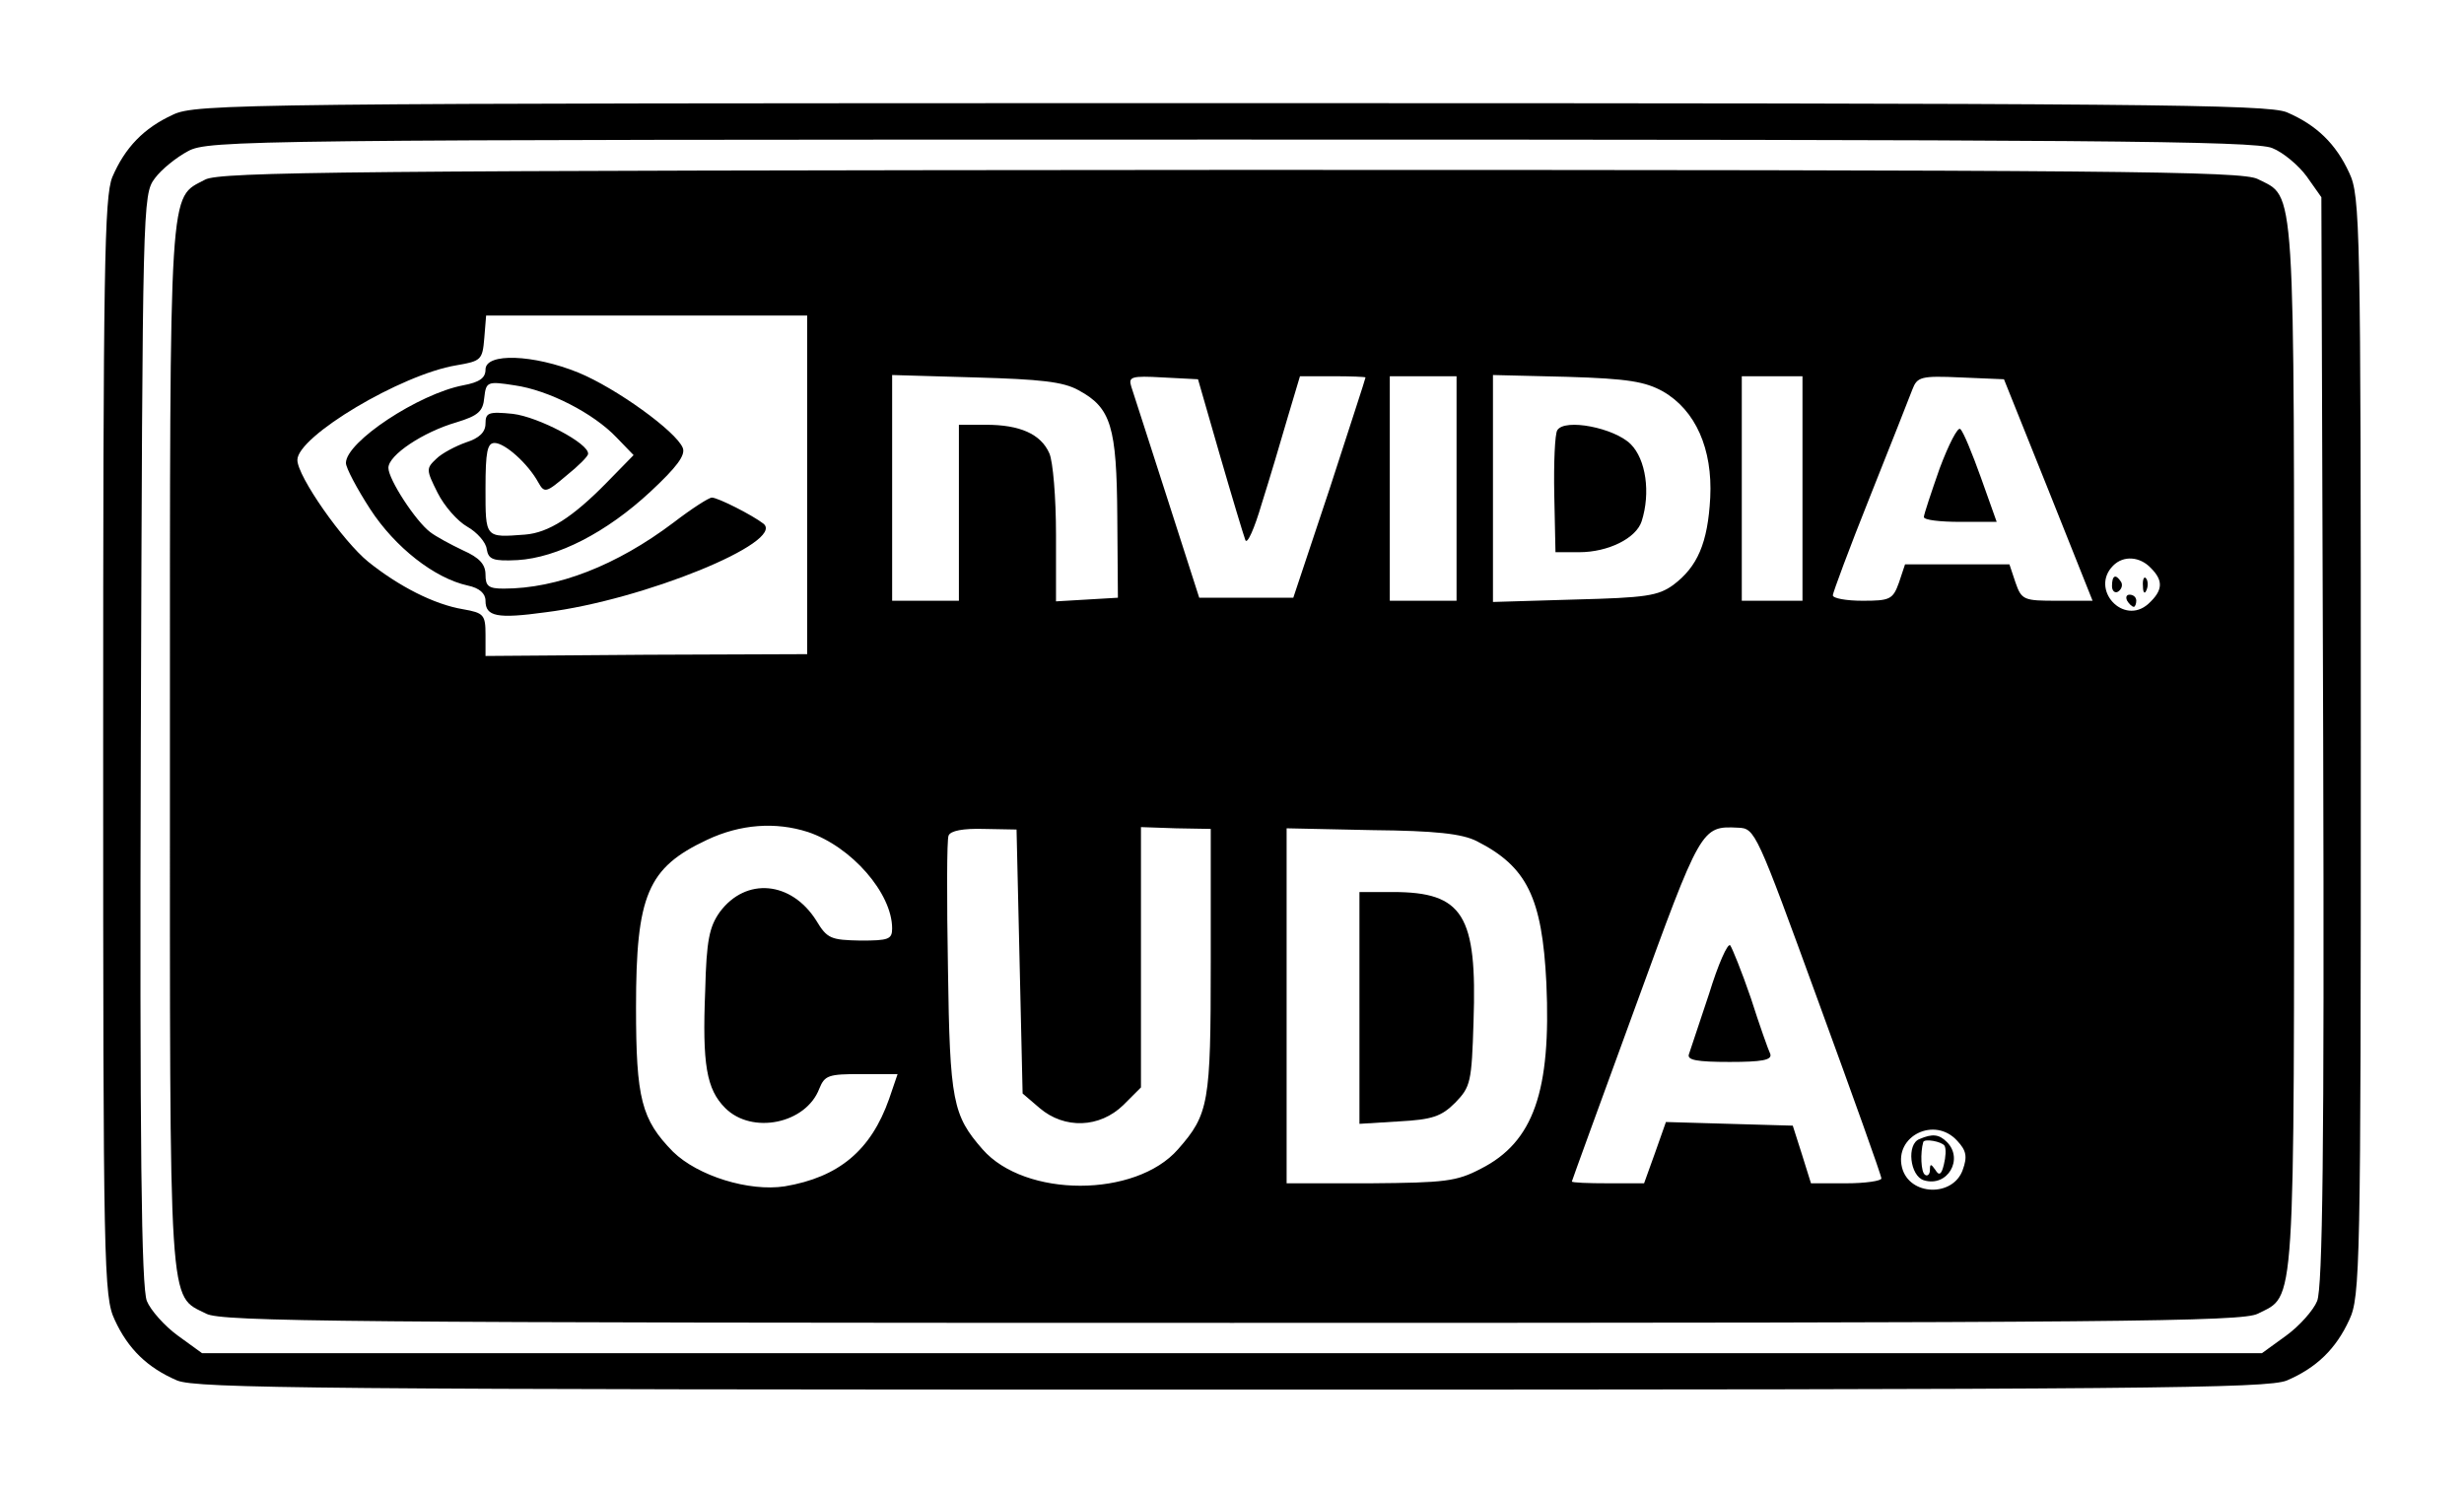 <?xml version="1.0" standalone="no"?>
<!DOCTYPE svg PUBLIC "-//W3C//DTD SVG 20010904//EN"
 "http://www.w3.org/TR/2001/REC-SVG-20010904/DTD/svg10.dtd">
<svg version="1.0" xmlns="http://www.w3.org/2000/svg"
 width="406pt" height="246pt" viewBox="0 0 406 246"
 preserveAspectRatio="xMidYMid meet">

<g transform="translate(0,246) scale(0.1,-0.1)"
fill="#000000" stroke="none">
<path d="M285 2271 c-48 -22 -79 -54 -100 -103 -13 -33 -15 -148 -15 -940 0
-857 1 -905 19 -943 22 -48 54 -79 103 -100 33 -13 226 -15 1738 -15 1512 0
1705 2 1738 15 49 21 81 52 103 100 18 38 19 86 19 945 0 859 -1 907 -19 945
-22 48 -54 79 -103 100 -33 13 -226 15 -1740 15 -1634 0 -1705 -1 -1743 -19z
m3459 -55 c18 -7 44 -29 57 -47 l24 -34 3 -895 c2 -673 -1 -902 -10 -924 -6
-15 -29 -41 -51 -57 l-40 -29 -1697 0 -1697 0 -40 29 c-22 16 -45 42 -51 57
-9 22 -12 252 -10 926 3 884 3 897 23 924 11 15 36 35 55 45 33 18 99 19 1718
19 1412 0 1688 -2 1716 -14z"/>
<path d="M338 2164 c-60 -32 -58 7 -58 -934 0 -945 -3 -903 60 -935 26 -13
225 -15 1690 -15 1465 0 1664 2 1690 15 63 32 60 -10 60 935 0 945 3 903 -60
935 -26 13 -225 15 -1692 15 -1451 -1 -1666 -3 -1690 -16z m992 -503 l0 -279
-265 -1 -265 -2 0 35 c0 33 -3 36 -37 42 -48 8 -106 38 -156 78 -42 34 -117
141 -117 168 0 39 171 141 262 156 41 7 43 9 46 45 l3 37 265 0 264 0 0 -279z
m447 156 c54 -29 63 -60 64 -209 l1 -133 -51 -3 -51 -3 0 110 c0 61 -5 121
-11 134 -14 32 -49 47 -104 47 l-45 0 0 -145 0 -145 -55 0 -55 0 0 186 0 186
138 -4 c106 -3 144 -7 169 -21z m233 -107 c20 -69 39 -132 42 -140 3 -8 15 19
27 60 13 41 32 105 43 143 l20 67 54 0 c30 0 54 -1 54 -2 0 -2 -27 -84 -59
-183 l-60 -180 -77 0 -78 0 -53 165 c-29 91 -56 173 -59 183 -5 16 0 18 52 15
l58 -3 36 -125z m390 -55 l0 -185 -55 0 -55 0 0 185 0 185 55 0 55 0 0 -185z
m340 160 c54 -31 82 -95 78 -175 -4 -75 -21 -114 -61 -144 -25 -18 -45 -21
-163 -24 l-134 -4 0 187 0 187 123 -3 c100 -3 128 -8 157 -24z m230 -160 l0
-185 -50 0 -50 0 0 185 0 185 50 0 50 0 0 -185z m405 -2 l73 -183 -58 0 c-55
0 -59 1 -69 30 l-10 30 -86 0 -86 0 -10 -30 c-10 -28 -15 -30 -60 -30 -27 0
-49 4 -49 9 0 4 27 77 61 162 34 85 65 164 70 177 8 21 14 23 80 20 l71 -3 73
-182z m169 -129 c21 -21 20 -37 -4 -59 -41 -37 -97 24 -58 63 17 17 44 15 62
-4z m-2213 -435 c72 -24 139 -101 139 -159 0 -18 -6 -20 -52 -20 -49 1 -55 3
-73 33 -41 65 -116 72 -159 14 -17 -24 -22 -46 -24 -129 -5 -122 2 -163 33
-194 44 -44 133 -26 155 32 9 22 15 24 69 24 l60 0 -14 -41 c-30 -85 -83 -129
-172 -144 -59 -9 -143 17 -184 57 -52 53 -61 87 -61 238 0 185 19 230 117 276
55 26 113 30 166 13z m349 -213 l5 -218 28 -24 c41 -35 99 -33 138 5 l29 29 0
215 0 214 58 -2 57 -1 0 -220 c0 -232 -3 -250 -54 -308 -70 -80 -252 -80 -322
0 -49 56 -54 79 -57 297 -2 114 -2 214 1 220 3 8 24 12 58 11 l54 -1 5 -217z
m753 198 c83 -42 108 -93 115 -234 8 -178 -21 -262 -108 -306 -40 -21 -59 -23
-182 -24 l-138 0 0 293 0 292 141 -3 c105 -1 148 -6 172 -18z m563 -264 c57
-156 104 -287 104 -292 0 -4 -26 -8 -58 -8 l-58 0 -15 48 -15 47 -105 3 -104
3 -18 -51 -18 -50 -59 0 c-33 0 -60 1 -60 3 0 1 47 130 104 286 109 299 109
300 170 297 28 -1 30 -6 132 -286z m229 -230 c15 -16 17 -26 9 -48 -16 -45
-88 -43 -100 4 -13 52 54 85 91 44z"/>
<path d="M800 1851 c0 -14 -10 -21 -37 -26 -73 -14 -193 -93 -193 -128 0 -8
18 -42 40 -76 41 -63 106 -114 161 -126 19 -4 29 -13 29 -25 0 -26 19 -30 99
-19 161 20 396 116 359 146 -18 14 -75 43 -85 43 -5 0 -33 -18 -63 -41 -94
-71 -192 -109 -280 -109 -25 0 -30 4 -30 23 0 17 -10 28 -37 40 -21 10 -45 23
-54 30 -24 18 -69 87 -69 106 0 21 57 59 112 75 36 11 44 18 46 41 3 26 5 27
50 20 56 -8 130 -46 168 -86 l28 -29 -45 -46 c-55 -56 -95 -82 -134 -85 -66
-5 -65 -6 -65 76 0 61 3 75 15 75 17 0 55 -34 72 -65 10 -18 13 -17 46 11 20
16 36 32 36 36 2 17 -82 61 -124 66 -40 4 -45 2 -45 -16 0 -14 -10 -24 -32
-31 -17 -6 -40 -18 -49 -27 -17 -16 -17 -18 2 -56 11 -22 33 -47 49 -56 16 -9
31 -26 32 -37 3 -17 10 -20 51 -18 65 4 146 45 219 113 43 40 58 60 53 72 -11
27 -109 98 -172 124 -74 30 -153 33 -153 5z"/>
<path d="M2566 1751 c-4 -6 -6 -54 -5 -106 l2 -95 39 0 c48 0 94 23 103 51 15
47 7 102 -18 127 -27 27 -109 43 -121 23z"/>
<path d="M3196 1688 c-14 -40 -26 -76 -26 -80 0 -5 27 -8 60 -8 l60 0 -26 73
c-14 39 -29 76 -34 80 -4 4 -19 -25 -34 -65z"/>
<path d="M3480 1494 c0 -8 5 -12 10 -9 6 4 8 11 5 16 -9 14 -15 11 -15 -7z"/>
<path d="M3531 1494 c0 -11 3 -14 6 -6 3 7 2 16 -1 19 -3 4 -6 -2 -5 -13z"/>
<path d="M3505 1470 c3 -5 8 -10 11 -10 2 0 4 5 4 10 0 6 -5 10 -11 10 -5 0
-7 -4 -4 -10z"/>
<path d="M2240 799 l0 -191 65 4 c55 3 70 8 93 31 25 26 27 33 30 134 6 175
-17 213 -133 213 l-55 0 0 -191z"/>
<path d="M2816 822 c-16 -48 -31 -93 -33 -99 -4 -10 13 -13 67 -13 53 0 70 3
67 13 -3 6 -18 48 -32 92 -15 44 -31 83 -34 87 -4 5 -20 -31 -35 -80z"/>
<path d="M3163 583 c-22 -8 -16 -61 7 -68 39 -12 66 35 38 63 -13 13 -24 14
-45 5z m41 -11 c3 -5 2 -19 -1 -31 -4 -17 -8 -19 -14 -9 -7 10 -9 11 -9 0 0
-7 -4 -11 -8 -8 -7 4 -8 37 -3 54 2 6 30 1 35 -6z"/>
</g>
</svg>
